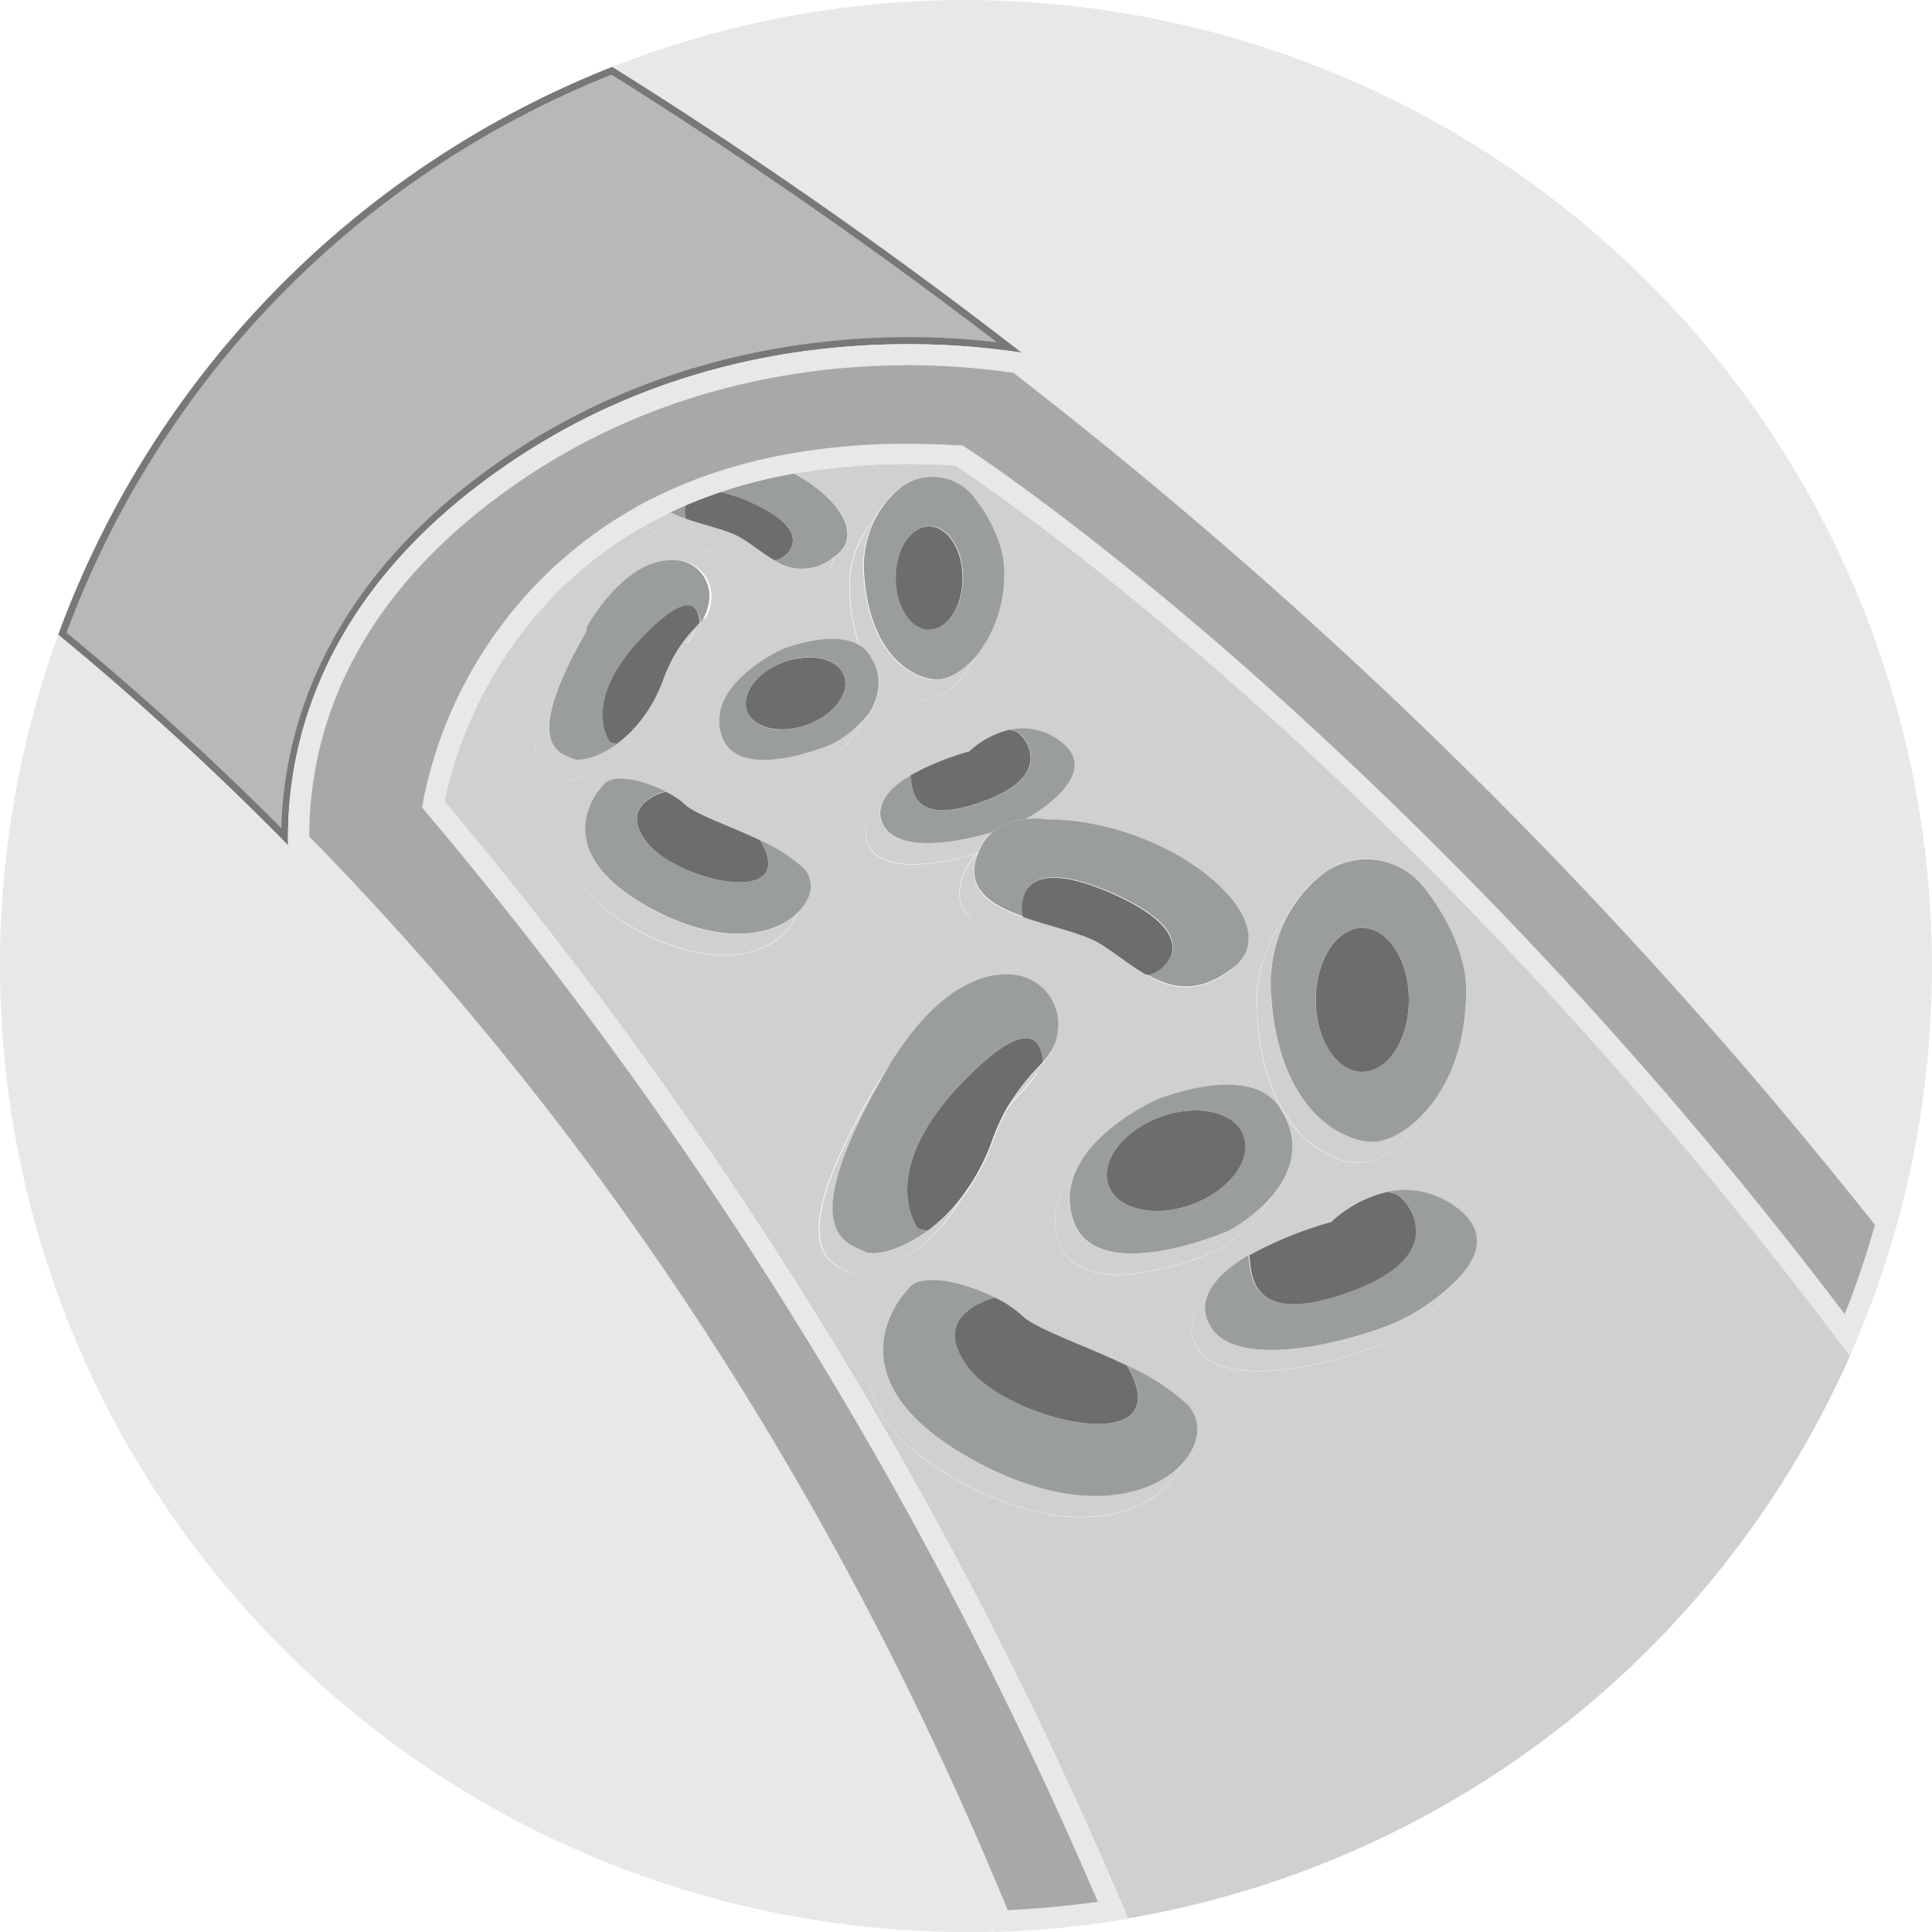 <svg xmlns="http://www.w3.org/2000/svg" viewBox="0 0 228 228"><defs>
  <style>.cls-1{fill:#E8E8E8;}.cls-2{fill:#D0D0D0;}.cls-3{fill:#9a9d9e;}.cls-4{fill:#6d6d6e;}.cls-5{fill:#B8B8B8;}.cls-6{fill:#787878;}.cls-7{fill:#A8A8A8;}.cls-8{fill:#E8E8E8;}
  </style></defs><title>blood vessel</title><g id="Layer_2" data-name="Layer 2"><g id="Layer_1-2" data-name="Layer 1"><path class="cls-1" d="M224,144A114.07,114.07,0,0,0,72.25,7.89c14.8,9.26,31.17,20.43,48.35,33.73A595.86,595.86,0,0,1,224,144Z"/><path class="cls-1" d="M34,99.74A350.48,350.48,0,0,0,6.87,74.93,114.08,114.08,0,0,0,114,228c1.12,0,2.24,0,3.35-.05C101.7,189.63,75.85,142.16,34,99.74Z"/><path class="cls-2" d="M112.76,54.93a80.64,80.64,0,0,0-19,.94c5.19,2.86,8.12,7.17,5,9.65l-.37.26A3.1,3.1,0,0,1,97.07,68c-5,3.94-8.24-.36-11.46-2.15C83.26,64.55,78.28,64,76.14,62,55.71,73.49,52.46,94.59,52.46,94.59A514.83,514.83,0,0,1,133.11,226.4,114.19,114.19,0,0,0,218.32,160C165.24,88.9,112.76,54.93,112.76,54.93Zm12,32.31c3.12,2.09,2.13,4.53.19,6.5a7.34,7.34,0,0,1-2.13,2.93c.43,0,.7.1.7.1,14.45,0,28.9,11.93,22,17.45a4.48,4.48,0,0,1-1.7,2.51c-7,5.5-11.48-.5-16-3s-16-3-14.48-9.48a6.44,6.44,0,0,1,2-3.53.06.06,0,0,1,0,0c-4.62,1.39-11.69,2.51-13-1.28-.55-1.54.22-2.91,1.54-4.07.32-1.5,1.8-2.79,3.56-3.83a31.91,31.91,0,0,1,6.94-2.82,10.58,10.58,0,0,1,4.81-2.57A7.15,7.15,0,0,1,124.8,87.24Zm25.25,54c-1.94,4-6.67,6.49-6.67,6.49s-16,7-18.48-1.5c-1-3.25.29-6.07,2.19-8.3,2.48-5.09,9.46-8.16,9.46-8.16s11-4.5,14.48,1C153.79,135,152.26,138.65,150.05,141.21Zm-48.57-65a20.29,20.29,0,0,1-1.18-5.66c0-.32,0-.64,0-1v-.3c0-.2,0-.4,0-.6s0-.22,0-.33,0-.35,0-.52,0-.24.05-.36,0-.31.07-.45,0-.24.07-.35l.09-.43c0-.11.07-.22.1-.33s.07-.27.11-.4l.12-.32c0-.13.08-.25.13-.37s.09-.2.13-.31l.15-.34.15-.29c0-.11.11-.22.16-.32l.17-.28c.05-.1.11-.2.17-.3l.18-.26.18-.28.19-.24.19-.26.19-.23.16-.19A11.76,11.76,0,0,1,106,57.79a6.16,6.16,0,0,1,8.79.79c2,2.46,3.65,5.89,3.65,8.73a15.31,15.31,0,0,1-3.26,10.11,12.14,12.14,0,0,1-2,2.91,6.62,6.62,0,0,1-4.26,2.36,7.42,7.42,0,0,1-5.22-2.75,6.43,6.43,0,0,1-2,5.26c-1.27,3.1-4.94,5-4.94,5s-11.47,5-13.26-1.08c-.74-2.51.34-4.65,1.88-6.3C87,79,92.28,76.63,92.28,76.63S98.29,74.17,101.48,76.17ZM65.89,92c-1.43-.72-6.09-1.43,1.44-14.69.32-.58.65-1.1,1-1.6h0c.25-.39.5-.76.75-1.12h0l.05-.07c.11-.16.23-.31.34-.46l.25-.43.24-.38.49-.73c.09-.14.19-.27.29-.41s.28-.41.43-.6l.3-.39.41-.51.32-.36.39-.44.31-.32q.19-.21.39-.39l.31-.28.38-.34.3-.25.38-.28.29-.22.37-.24.29-.18.36-.2.28-.15.36-.16.26-.12.37-.13.24-.09.38-.1.2-.06.45-.09.12,0,.54-.07h.14l.38,0h.08a4.22,4.22,0,0,1,4.12,5s0,.07,0,.11-.07.31-.12.45l0,.07a3,3,0,0,1-.14.36.36.36,0,0,1,0,.09c-.06.13-.12.25-.19.37l0,.07a3.28,3.28,0,0,1-.2.31L83,73l-.27.34-.06.07-.09.1c-.16.2-.34.39-.52.59a.06.06,0,0,0,0,0,.17.17,0,0,0,0,0c0,.09-.07.17-.1.25s0,.09,0,.13a.36.36,0,0,1,0,.09h0l-.12.22a1.09,1.09,0,0,1-.08.15l0,0-.15.22-.07.11a.35.35,0,0,0,0,.08h0c-.06.07-.11.14-.17.2a.64.64,0,0,1-.1.13l0,0L80.9,76l-.15.18-.24.26c-.08.09-.17.18-.25.28L80,77a2.2,2.2,0,0,0-.2.23l-.2.22-.21.26a19.45,19.45,0,0,0-1.11,2.5,17.23,17.23,0,0,1-2.8,5C72.33,91,67.16,92.64,65.89,92Zm28,16c-1,3.68-7.87,7.44-18.31,2C62,102.76,69.48,95.24,69.48,95.24a1,1,0,0,1,.17-.19,8.22,8.22,0,0,1,1.48-2.29c1.05-1.58,4.8-.65,7.43.67a9,9,0,0,1,2.25,1.48C82,96.08,86,97.4,89.72,99.17a18.89,18.89,0,0,1,5.06,3.27C96.27,103.92,95.84,106.26,93.88,108Zm6.55,42.22c-2-1-8.49-2,2-20.48.45-.8.9-1.53,1.35-2.23h0l0,0c.35-.54.69-1,1-1.52v0l0-.07.08-.11c0-.06.07-.13.11-.18l.34-.53c.22-.35.45-.7.67-1l.4-.57c.2-.28.41-.57.61-.83l.42-.55.57-.71c.15-.17.29-.34.44-.5l.55-.62.44-.45.53-.53.44-.4.52-.47.43-.34.52-.4.41-.3.51-.34.41-.25.5-.28.39-.2c.17-.09.34-.16.5-.23l.37-.17.5-.18.34-.12a5.26,5.26,0,0,1,.53-.15l.29-.08c.21,0,.41-.09.62-.12l.16,0,.76-.09h.2a4.53,4.53,0,0,1,.52,0h.11a5.86,5.86,0,0,1,5.74,6.92.8.8,0,0,1,0,.15,5.8,5.8,0,0,1-.16.63l0,.1c-.06.17-.13.34-.2.5l-.06.12a4.25,4.25,0,0,1-.27.52l-.06.1c-.09.14-.19.29-.29.42l-.07.11c-.11.15-.24.31-.37.47l-.08.1-.13.14a3.22,3.22,0,0,1-.24.28v0a1.34,1.34,0,0,0-.07.18l-.06.12h0c0,.11-.11.21-.17.32s-.06.13-.1.2l0,.06-.2.31-.11.15a.86.86,0,0,1-.07.1,3.25,3.25,0,0,1-.23.29l-.14.18,0,0c-.08.11-.18.21-.27.32l-.21.24-.33.36c-.11.12-.22.25-.34.37l-.34.38-.28.31-.29.33-.29.36c-.1.12-.19.22-.28.34a1.13,1.13,0,0,0-.1.13,25.79,25.79,0,0,0-1.81,4,24.3,24.3,0,0,1-3.54,6.52C109.1,148.93,102.16,151.06,100.43,150.2ZM139.26,173c-1.91,4.94-11.29,9.59-25.34,2.2-17.62-9.27-9.86-19-8.65-20.31a10.89,10.89,0,0,1,1.81-2.65c1.46-2.2,6.68-.9,10.35.93a12.61,12.61,0,0,1,3.13,2.07c1.63,1.63,7.29,3.47,12.42,5.94A26.37,26.37,0,0,1,140,165.7C142,167.64,141.58,170.62,139.26,173Zm24.6-14.78c-4,2-20.48,7-23,0-.69-1.94.11-3.68,1.63-5.19.64-1.88,2.57-3.51,4.83-4.84a44.6,44.6,0,0,1,9.67-3.94,14.68,14.68,0,0,1,6.69-3.57,10,10,0,0,1,7.8,1.57c4.09,2.73,3.11,5.9.74,8.55C170.87,154,166.33,157,163.86,158.19Zm4.07-53.61c2.78,3.43,5.08,8.21,5.08,12.17,0,6.19-1.85,10.66-4.13,13.6a17.09,17.09,0,0,1-2.58,3.57c-2.1,2.23-4.4,3.29-5.93,3.29-3.5,0-11-3.5-12-17q0-.67-.06-1.32c0-.14,0-.27,0-.4,0-.29,0-.57,0-.85s0-.32,0-.48l.06-.71c0-.17.05-.33.08-.49s0-.44.09-.65.07-.32.11-.48l.12-.59c0-.16.09-.31.14-.46s.1-.38.16-.56l.15-.45c.07-.17.12-.35.19-.51l.18-.43.21-.48.21-.4c.07-.15.15-.31.23-.46l.22-.38c.08-.14.16-.28.25-.42l.23-.35.27-.4.25-.33c.09-.13.18-.25.28-.37l.09-.12a16.47,16.47,0,0,1,3.77-4.65A8.58,8.58,0,0,1,167.93,104.58Z"/><path class="cls-2" d="M100.3,68.33c0-.18,0-.35,0-.52C100.33,68,100.32,68.15,100.3,68.33Z"/><path class="cls-2" d="M100.54,66.65l.09-.43Z"/><path class="cls-2" d="M100.4,67.45c0-.15,0-.31.07-.45C100.44,67.14,100.42,67.3,100.4,67.45Z"/><path class="cls-2" d="M113.16,80.33a6.71,6.71,0,0,1-4.26,2.36A6.62,6.62,0,0,0,113.16,80.33Z"/><path class="cls-2" d="M100.26,69.26c0-.2,0-.4,0-.6C100.27,68.86,100.27,69.06,100.26,69.26Z"/><path class="cls-2" d="M101,65.17c0-.13.08-.25.13-.37C101,64.92,101,65,101,65.17Z"/><path class="cls-2" d="M100.3,70.51c0-.32,0-.64,0-1C100.26,69.87,100.28,70.19,100.3,70.51Z"/><path class="cls-2" d="M100.73,65.89c0-.13.07-.27.11-.4C100.8,65.62,100.77,65.76,100.73,65.89Z"/><path class="cls-2" d="M101.22,64.49l.15-.34Z"/><path class="cls-2" d="M102.57,62.18l.19-.26Z"/><path class="cls-2" d="M101.52,63.86c0-.11.11-.22.16-.32C101.63,63.64,101.57,63.75,101.52,63.86Z"/><path class="cls-2" d="M103.11,61.5l-.16.19.16-.19Z"/><path class="cls-2" d="M102.2,62.7l.18-.28Z"/><path class="cls-2" d="M101.85,63.26c.05-.1.11-.2.17-.3C102,63.06,101.9,63.16,101.85,63.26Z"/><path class="cls-2" d="M102.67,77.35a6.26,6.26,0,0,1,1,2.59,7.42,7.42,0,0,0,5.22,2.75,6.71,6.71,0,0,0,4.26-2.36,12.14,12.14,0,0,0,2-2.91c-1.6,1.89-3.43,2.79-4.63,2.79-2.51,0-7.88-2.5-8.6-12.18a12.46,12.46,0,0,1,1.16-6.53l-.16.19-.19.23-.19.26-.19.24-.18.28L102,63c-.06.1-.12.2-.17.3l-.17.28c-.05.1-.11.21-.16.32l-.15.29-.15.34c0,.11-.09.21-.13.31s-.09.24-.13.37l-.12.32c0,.13-.07.27-.11.4s-.07.22-.1.33l-.09.43c0,.11-.05.23-.07.35s0,.3-.07.45,0,.24-.05.36,0,.34,0,.52,0,.22,0,.33,0,.4,0,.6v.3c0,.31,0,.63,0,1a20.29,20.29,0,0,0,1.18,5.66A3.82,3.82,0,0,1,102.67,77.35Z"/><path class="cls-2" d="M121,96.67a10.71,10.71,0,0,1,1.89,0A7.34,7.34,0,0,0,125,93.74,17.91,17.91,0,0,1,121,96.67Z"/><path class="cls-2" d="M117.11,98.18c-4.62,1.4-11.74,2.54-13.1-1.26a2.82,2.82,0,0,1-.11-1.59c-1.32,1.16-2.09,2.53-1.54,4.07,1.35,3.79,8.42,2.67,13,1.28A6.12,6.12,0,0,1,117.11,98.18Z"/><path class="cls-2" d="M69.07,74.57h0l.06-.08Z"/><path class="cls-2" d="M82.07,74.14a.17.17,0,0,1,0,0,.06.06,0,0,1,0,0h0S82.08,74.12,82.07,74.14Z"/><path class="cls-2" d="M81.68,75a1.09,1.09,0,0,0,.08-.15,1.14,1.14,0,0,1-.1.19Z"/><path class="cls-2" d="M68.3,75.71h0v0Z"/><path class="cls-2" d="M81.88,74.61a.36.36,0,0,0,0-.09s0-.08,0-.13l-.09.22Z"/><path class="cls-2" d="M81.39,75.43a.35.35,0,0,1,0-.08l.07-.11-.12.19Z"/><path class="cls-2" d="M81.12,75.76a.64.64,0,0,0,.1-.13l-.13.17Z"/><path class="cls-2" d="M79.82,77.23A2.2,2.2,0,0,1,80,77,2.2,2.2,0,0,0,79.82,77.23Z"/><path class="cls-2" d="M79.41,77.71h0l.21-.26Z"/><path class="cls-2" d="M80.26,76.74c.08-.1.17-.19.25-.28C80.43,76.55,80.34,76.64,80.26,76.74Z"/><path class="cls-2" d="M80.75,76.2,80.9,76Z"/><path class="cls-2" d="M98.37,87.74s-11.47,5-13.26-1.07a5.59,5.59,0,0,1,.23-3.83c-1.54,1.65-2.62,3.79-1.88,6.3,1.79,6.1,13.26,1.08,13.26,1.08s3.67-1.92,4.94-5A13.93,13.93,0,0,1,98.37,87.74Z"/><path class="cls-2" d="M77.22,107.45c-9-4.73-8.76-9.63-7.57-12.4a1,1,0,0,0-.17.19s-7.53,7.52,6.09,14.69c10.44,5.49,17.29,1.73,18.31-2C91.1,110.43,85.21,111.66,77.22,107.45Z"/><path class="cls-2" d="M85.61,65.85c3.22,1.79,6.45,6.09,11.46,2.15a3.1,3.1,0,0,0,1.29-2.22,5.82,5.82,0,0,1-7,.31c-1.44-.84-2.76-2-4.08-2.72-1.51-.84-4.11-1.37-6.34-2.16a15.53,15.53,0,0,1-1.79-.76c-1,.49-2,1-3,1.55C78.28,64,83.26,64.55,85.61,65.85Z"/><path class="cls-2" d="M82.09,74.06a16.3,16.3,0,0,0-2.68,3.65l.21-.26.2-.22A2.2,2.2,0,0,1,80,77l.24-.26c.08-.1.17-.19.25-.28l.24-.26L80.9,76l.19-.22.13-.17c.06-.06.11-.13.17-.2l.12-.19.15-.22a1.14,1.14,0,0,0,.1-.19l.12-.22.09-.22c0-.08.07-.16.1-.25S82.08,74.09,82.09,74.06Z"/><path class="cls-2" d="M75.5,85.22a13.77,13.77,0,0,1-2.63,2.53c-2.33,1.71-4.55,2.17-5.32,1.78-1.44-.71-6.1-1.43,1.43-14.69.16-.28.32-.54.48-.8-.11.15-.23.3-.34.46l-.06.08c-.25.36-.5.73-.75,1.12v0c-.32.5-.65,1-1,1.6-7.53,13.26-2.87,14-1.44,14.69C67.16,92.64,72.33,91,75.5,85.22Z"/><path class="cls-2" d="M148.33,118.51c0-.29,0-.57,0-.85C148.33,117.94,148.33,118.22,148.33,118.51Z"/><path class="cls-2" d="M148.72,114.85l.12-.59Z"/><path class="cls-2" d="M151.53,108.63c.09-.13.18-.25.28-.37C151.71,108.38,151.62,108.5,151.53,108.63Z"/><path class="cls-2" d="M148.38,117.18l.06-.71Z"/><path class="cls-2" d="M148.52,116c0-.22,0-.44.09-.65C148.57,115.54,148.55,115.76,148.52,116Z"/><path class="cls-2" d="M166.3,133.92c-2.11,2.21-4.42,3.29-5.93,3.29C161.9,137.21,164.2,136.15,166.3,133.92Z"/><path class="cls-2" d="M151,109.36l.27-.4Z"/><path class="cls-2" d="M149.29,112.79c.07-.17.12-.35.19-.51C149.41,112.44,149.36,112.62,149.29,112.79Z"/><path class="cls-2" d="M149.66,111.85l.21-.48Z"/><path class="cls-2" d="M150.08,111c.07-.15.15-.31.23-.46C150.23,110.66,150.15,110.82,150.08,111Z"/><path class="cls-2" d="M150.53,110.13c.08-.14.16-.28.25-.42C150.69,109.85,150.61,110,150.53,110.13Z"/><path class="cls-2" d="M149,113.8c.05-.19.1-.38.16-.56C149.08,113.42,149,113.61,149,113.8Z"/><path class="cls-2" d="M148.38,120.23q0-.67-.06-1.32Q148.34,119.56,148.38,120.23Z"/><path class="cls-2" d="M162,134.73c-3.5,0-11-3.5-12-17a17.31,17.31,0,0,1,1.87-9.61l-.09.12c-.1.12-.19.24-.28.37l-.25.33-.27.4-.23.35c-.09.14-.17.28-.25.42l-.22.38c-.08.15-.16.31-.23.46l-.21.4-.21.48-.18.43c-.07.16-.12.34-.19.51l-.15.45c-.06.18-.11.37-.16.56s-.1.3-.14.46l-.12.59c0,.16-.08.32-.11.48s-.06.43-.09.65-.06.32-.08.49l-.06.71c0,.16,0,.32,0,.48s0,.56,0,.85c0,.13,0,.26,0,.4q0,.65.06,1.32c1,13.48,8.49,17,12,17,1.51,0,3.82-1.08,5.93-3.29a17.09,17.09,0,0,0,2.58-3.57C166.56,133.33,163.78,134.73,162,134.73Z"/><path class="cls-2" d="M165.51,155.71c-4,2-20.47,7-23,0a4,4,0,0,1,0-2.71c-1.52,1.51-2.32,3.25-1.63,5.19,2.49,7,19,2,23,0,2.47-1.24,7-4.18,8.39-7.42A24.63,24.63,0,0,1,165.51,155.71Z"/><path class="cls-2" d="M121.65,127.55l.14-.18a2,2,0,0,1-.18.23Z"/><path class="cls-2" d="M122.09,127l.11-.15-.18.25A.86.86,0,0,0,122.09,127Z"/><path class="cls-2" d="M103.79,127.48h0l0-.06Z"/><path class="cls-2" d="M104.86,125.89v0l.06-.09Z"/><path class="cls-2" d="M122.44,126.46c0-.07.07-.14.1-.2l-.14.26Z"/><path class="cls-2" d="M122.71,125.94l.06-.12a1.34,1.34,0,0,1,.07-.18c0,.1-.08.21-.13.3Z"/><path class="cls-2" d="M118.88,130.73h0a1.13,1.13,0,0,1,.1-.13Z"/><path class="cls-2" d="M119.84,129.58l.28-.31Z"/><path class="cls-2" d="M121.13,128.16l.21-.24Z"/><path class="cls-2" d="M119.26,130.27l.29-.36Z"/><path class="cls-2" d="M120.46,128.89c.12-.12.23-.25.34-.37C120.69,128.64,120.58,128.77,120.46,128.89Z"/><path class="cls-2" d="M145,145.22s-16,7-18.48-1.5a7.85,7.85,0,0,1,.53-5.82c-1.9,2.23-3.14,5-2.19,8.3,2.5,8.49,18.48,1.5,18.48,1.5s4.73-2.47,6.67-6.49A19.25,19.25,0,0,1,145,145.22Z"/><path class="cls-2" d="M115.57,172.69c-13.16-6.93-12.15-14.09-10.3-17.83-1.21,1.34-9,11,8.65,20.31,14,7.39,23.43,2.74,25.34-2.2C135.61,176.68,127.18,178.8,115.57,172.69Z"/><path class="cls-2" d="M135.21,115c-2-1.16-3.83-2.76-5.66-3.77-2.1-1.17-5.72-1.9-8.83-3-3.56-1.26-6.45-3-5.65-6.48a8.69,8.69,0,0,1,.32-1,6.44,6.44,0,0,0-2,3.53c-1.5,6.49,10,7,14.48,9.48s9,8.5,16,3a4.48,4.48,0,0,0,1.7-2.51l0,0C141.39,117.51,138.12,116.73,135.21,115Z"/><path class="cls-2" d="M118.88,130.73l.1-.12c.09-.12.18-.22.28-.34l.29-.36.29-.33.28-.31.34-.38c.12-.12.23-.25.34-.37l.33-.36.21-.24c.09-.11.19-.21.27-.32a2,2,0,0,0,.18-.23,3.25,3.25,0,0,0,.23-.29l.18-.25.2-.31.14-.26c.06-.11.12-.21.17-.32s.08-.2.13-.3v0A26.82,26.82,0,0,0,118.88,130.73Z"/><path class="cls-2" d="M113.53,141.25a19.85,19.85,0,0,1-4,4c-3.25,2.39-6.34,3-7.42,2.49-2-1-8.49-2,2-20.48.31-.54.61-1,.91-1.53l-.08.11-.06.09c-.34.48-.68,1-1,1.52l0,.06c-.45.7-.9,1.43-1.35,2.23-10.49,18.48-4,19.48-2,20.48C102.16,151.06,109.1,148.93,113.53,141.25Z"/><path class="cls-3" d="M102,68c.72,9.68,6.09,12.18,8.6,12.18,1.2,0,3-.9,4.63-2.79a15.31,15.31,0,0,0,3.26-10.11c0-2.84-1.65-6.27-3.65-8.73a6.16,6.16,0,0,0-8.79-.79,11.76,11.76,0,0,0-2.89,3.71h0A12.46,12.46,0,0,0,102,68Zm7.71,6.27c-2.18,0-3.94-2.73-3.94-6.09s1.76-6.09,3.94-6.09,3.94,2.72,3.94,6.09S111.83,74.3,109.66,74.3Z"/><path class="cls-4" d="M109.66,62.12c-2.18,0-3.94,2.72-3.94,6.09s1.76,6.09,3.94,6.09,3.94-2.73,3.94-6.09S111.83,62.12,109.66,62.12Z"/><path class="cls-3" d="M120,86.35c.76.26,5,5-3.94,8.24s-8.25-2.15-8.56-3.09c-1.76,1-3.24,2.33-3.56,3.83a2.82,2.82,0,0,0,.11,1.59c1.36,3.8,8.48,2.66,13.1,1.26A6.81,6.81,0,0,1,121,96.67a17.91,17.91,0,0,0,4-2.93c1.94-2,2.93-4.41-.19-6.5a7.15,7.15,0,0,0-5.59-1.13Z"/><path class="cls-4" d="M116,94.59c9-3.23,4.7-8,3.94-8.24l-.75-.24a10.58,10.58,0,0,0-4.81,2.57,31.91,31.91,0,0,0-6.94,2.82C107.77,92.44,107.06,97.82,116,94.59Z"/><path class="cls-3" d="M85.34,82.84a5.59,5.59,0,0,0-.23,3.83c1.79,6.09,13.26,1.07,13.26,1.07a13.93,13.93,0,0,0,3.29-2.54,6.43,6.43,0,0,0,2-5.26,6.26,6.26,0,0,0-1-2.59,3.82,3.82,0,0,0-1.19-1.18c-3.19-2-9.2.46-9.2.46S87,79,85.34,82.84Zm7.18-4.71c3.16-1.17,6.33-.46,7.08,1.59s-1.19,4.64-4.34,5.81-6.33.45-7.09-1.59S89.37,79.3,92.52,78.13Z"/><path class="cls-3" d="M89.72,99.17c4.76,8.06-9.81,4.88-13.39.22s2.19-6,2.23-6c-2.63-1.32-6.38-2.25-7.43-.67a8.22,8.22,0,0,0-1.48,2.29c-1.19,2.77-1.43,7.67,7.57,12.4,8,4.21,13.88,3,16.66.53,2-1.72,2.39-4.06.9-5.54A18.89,18.89,0,0,0,89.72,99.17Z"/><path class="cls-4" d="M76.33,99.39c3.58,4.66,18.15,7.84,13.39-.22C86,97.4,82,96.08,80.81,94.91a9,9,0,0,0-2.25-1.48S72.76,94.75,76.33,99.39Z"/><path class="cls-4" d="M88.17,83.94c.76,2,3.93,2.75,7.09,1.59s5.1-3.77,4.34-5.81S95.68,77,92.52,78.13,87.42,81.9,88.17,83.94Z"/><path class="cls-3" d="M91.34,66.09a5.82,5.82,0,0,0,7-.31l.37-.26c3.15-2.48.22-6.79-5-9.65A59.07,59.07,0,0,0,85,58.07a17.53,17.53,0,0,1,3.47,1.18C97.37,63.15,92.09,66.39,91.34,66.09Z"/><path class="cls-3" d="M80.92,61.21a3.69,3.69,0,0,1,0-1.58c-.62.26-1.22.54-1.81.82A15.53,15.53,0,0,0,80.92,61.21Z"/><path class="cls-4" d="M80.92,61.21c2.23.79,4.83,1.32,6.34,2.16,1.32.73,2.64,1.88,4.08,2.72.75.3,6-2.94-2.83-6.84A17.53,17.53,0,0,0,85,58.07c-1.42.48-2.79,1-4.1,1.56A3.69,3.69,0,0,0,80.92,61.21Z"/><path class="cls-3" d="M69,74.84c-7.53,13.26-2.87,14-1.43,14.69.77.39,3-.07,5.32-1.78a3.63,3.63,0,0,1-.84-.19s-4-5,4.66-13.26c4.46-4.27,5.73-3,5.93-.84l.09-.1.06-.07L83,73l0-.07a3.28,3.28,0,0,0,.2-.31l0-.07c.07-.12.13-.24.19-.37a.36.36,0,0,0,0-.09,3,3,0,0,0,.14-.36l0-.07c.05-.14.08-.29.12-.45s0-.07,0-.11a4.22,4.22,0,0,0-4.12-5h-.08l-.38,0h-.14l-.54.07-.12,0-.45.09-.2.06-.38.1-.24.09-.37.13-.26.12-.36.16-.28.15-.36.2-.29.18-.37.24-.29.22-.38.28-.3.25-.38.34-.31.28q-.19.18-.39.39l-.31.32-.39.44-.32.36-.41.51-.3.39c-.15.19-.29.4-.43.6s-.2.27-.29.41l-.49.73-.24.38-.25.43C69.3,74.3,69.14,74.56,69,74.84Z"/><path class="cls-4" d="M76.69,74.3C68.08,82.54,72,87.56,72,87.56a3.63,3.63,0,0,0,.84.19,13.77,13.77,0,0,0,2.63-2.53,17.23,17.23,0,0,0,2.8-5,19.45,19.45,0,0,1,1.11-2.5h0a16.3,16.3,0,0,1,2.68-3.65h0c.18-.2.36-.39.52-.59C82.42,71.25,81.15,70,76.69,74.3Z"/><path class="cls-3" d="M155.67,103.49a16.47,16.47,0,0,0-3.77,4.65,17.31,17.31,0,0,0-1.87,9.61c1,13.48,8.49,17,12,17,1.76,0,4.54-1.4,6.86-4.38s4.13-7.41,4.13-13.6c0-4-2.3-8.74-5.08-12.17A8.58,8.58,0,0,0,155.67,103.49Zm5.1,23c-3,0-5.5-3.8-5.5-8.49s2.46-8.49,5.5-8.49,5.49,3.8,5.49,8.49S163.8,126.49,160.77,126.49Z"/><ellipse class="cls-4" cx="160.77" cy="118" rx="5.49" ry="8.49"/><path class="cls-3" d="M171.51,142.22a10,10,0,0,0-7.8-1.57c.35.09.7.2,1,.32,1.06.37,7,7-5.49,11.49s-11.49-3-11.92-4.3c-2.26,1.33-4.19,3-4.83,4.84a4,4,0,0,0,0,2.71c2.5,7,19,2,23,0a24.63,24.63,0,0,0,6.74-4.94C174.62,148.12,175.6,145,171.51,142.22Z"/><path class="cls-4" d="M159.27,152.46c12.49-4.49,6.55-11.12,5.49-11.49-.35-.12-.7-.23-1-.32a14.68,14.68,0,0,0-6.69,3.57,44.6,44.6,0,0,0-9.67,3.94C147.78,149.47,146.79,157,159.27,152.46Z"/><path class="cls-3" d="M136.55,129.74s-7,3.07-9.46,8.16a7.85,7.85,0,0,0-.53,5.82c2.49,8.49,18.48,1.5,18.48,1.5a19.25,19.25,0,0,0,5-4c2.21-2.56,3.74-6.2,1-10.47C147.53,125.24,136.55,129.74,136.55,129.74Zm4.15,12.39c-4.4,1.63-8.82.64-9.87-2.21s1.66-6.47,6.06-8.09,8.82-.64,9.87,2.2S145.1,140.51,140.7,142.13Z"/><path class="cls-3" d="M133,161.15c6.64,11.23-13.67,6.79-18.66.3s3-8.28,3.11-8.31c-3.67-1.83-8.89-3.13-10.35-.93a10.89,10.89,0,0,0-1.81,2.65c-1.85,3.74-2.86,10.9,10.3,17.83,11.61,6.11,20,4,23.69.28,2.32-2.35,2.72-5.33.78-7.27A26.37,26.37,0,0,0,133,161.15Z"/><path class="cls-4" d="M114.32,161.45c5,6.49,25.3,10.93,18.66-.3-5.13-2.47-10.79-4.31-12.42-5.94a12.61,12.61,0,0,0-3.13-2.07C117.31,153.17,109.36,155,114.32,161.45Z"/><path class="cls-4" d="M136.89,131.83c-4.4,1.62-7.11,5.25-6.06,8.09s5.47,3.84,9.87,2.21,7.11-5.25,6.06-8.1S141.29,130.2,136.89,131.83Z"/><path class="cls-3" d="M121,96.67a6.81,6.81,0,0,0-3.86,1.51,6.12,6.12,0,0,0-1.71,2.5.06.06,0,0,0,0,0,8.69,8.69,0,0,0-.32,1c-.8,3.46,2.09,5.22,5.65,6.48,0,0-1.9-8.23,10.58-2.74s4.82,10,3.91,9.52h0c2.91,1.7,6.18,2.48,10.33-.78l0,0c6.88-5.52-7.57-17.45-22-17.45,0,0-.27,0-.7-.1A10.71,10.71,0,0,0,121,96.67Z"/><path class="cls-4" d="M135.21,115h0c.91.53,8.58-4-3.91-9.52s-10.59,2.74-10.58,2.74c3.11,1.11,6.73,1.84,8.83,3C131.38,112.27,133.21,113.87,135.21,115Z"/><path class="cls-3" d="M104.08,127.24c-10.49,18.48-4,19.48-2,20.48,1.08.53,4.17-.1,7.42-2.49a4.92,4.92,0,0,1-1.17-.26s-5.5-7,6.49-18.48c6.22-6,8-4.25,8.27-1.17l.13-.14.08-.1c.13-.16.26-.32.37-.47l.07-.11c.1-.13.2-.28.29-.42l.06-.1a4.25,4.25,0,0,0,.27-.52l.06-.12c.07-.16.14-.33.2-.5l0-.1a5.8,5.8,0,0,0,.16-.63.8.8,0,0,0,0-.15A5.86,5.86,0,0,0,119.1,115H119a4.53,4.53,0,0,0-.52,0h-.2l-.76.09-.16,0c-.21,0-.41.07-.62.12l-.29.08a5.26,5.26,0,0,0-.53.15l-.34.12-.5.18-.37.17c-.16.07-.33.14-.5.23l-.39.2-.5.28-.41.25-.51.34-.41.3-.52.4-.43.34-.52.47-.44.4-.53.53-.44.45-.55.62c-.15.16-.29.33-.44.5l-.57.71-.42.55c-.2.26-.41.55-.61.83l-.4.57c-.22.32-.45.67-.67,1l-.34.53s-.07.12-.11.18C104.69,126.2,104.39,126.7,104.08,127.24Z"/><path class="cls-4" d="M114.82,126.49c-12,11.49-6.49,18.48-6.49,18.48a4.92,4.92,0,0,0,1.17.26,19.85,19.85,0,0,0,4-4,24.3,24.3,0,0,0,3.54-6.52,25.79,25.79,0,0,1,1.81-4h0a26.82,26.82,0,0,1,4-5.13,3.22,3.22,0,0,0,.24-.28C122.82,122.24,121,120.53,114.82,126.49Z"/><path class="cls-5" d="M33.61,98.73A353.41,353.41,0,0,0,7.36,74.79,113.74,113.74,0,0,1,72.21,8.35c16,10,31.74,21,46.9,32.64a90.22,90.22,0,0,0-12-.78c-12.68,0-31.51,2.68-49.18,15.44C37,70.79,33.62,88.74,33.61,98.73Z"/><path class="cls-6" d="M72.17,8.81c15.48,9.7,30.76,20.31,45.48,31.58a90.59,90.59,0,0,0-10.5-.6c-12.74,0-31.66,2.7-49.42,15.53C37.3,70.07,33.44,87.5,33.21,97.74,25.15,89.65,16.63,81.9,7.85,74.66A113.33,113.33,0,0,1,72.17,8.81m.08-.92a114.36,114.36,0,0,0-65.38,67A350.48,350.48,0,0,1,34,99.74c-.23-10.54,3-28.5,24.18-43.75,17.27-12.48,35.63-15.37,48.94-15.37a89.65,89.65,0,0,1,13.45,1C103.42,28.32,87.05,17.15,72.25,7.89Z"/><path class="cls-7" d="M118.17,226.68C98,177.54,70.1,134.66,35.26,99.23c-.1-9.55,3-27.27,23.68-42.24,17.31-12.51,35.77-15.13,48.21-15.13a88.5,88.5,0,0,1,12.95.94A594.48,594.48,0,0,1,222.64,144.29,112.73,112.73,0,0,1,218,157.57C165.85,88.23,114,54.23,113.43,53.89l-.27-.17-.32,0c-2-.12-3.93-.18-5.82-.18a77.65,77.65,0,0,0-13.48,1.13,60.82,60.82,0,0,0-8.89,2.24c-1.45.49-2.86,1-4.2,1.6-.63.27-1.25.55-1.85.84-1,.48-2,1-3.07,1.59A49.9,49.9,0,0,0,51.23,94.4l-.08.55.36.43a511.79,511.79,0,0,1,79.85,130A112.33,112.33,0,0,1,118.17,226.68Z"/><path class="cls-8" d="M107.15,43.1A86,86,0,0,1,119.6,44,593.08,593.08,0,0,1,221.27,144.56c-1,3.56-2.21,7.09-3.57,10.53A526,526,0,0,0,147.27,79c-19.66-17.31-32.62-25.75-33.16-26.1l-.55-.35-.65,0c-2-.12-4-.18-5.89-.18a78,78,0,0,0-13.69,1.15,62.14,62.14,0,0,0-9.08,2.29c-1.48.49-2.92,1.05-4.29,1.63-.69.3-1.31.58-1.89.86-1,.5-2.11,1-3.15,1.63A51.19,51.19,0,0,0,50,94.21l-.17,1.11.72.86a511,511,0,0,1,79,128.25c-3.52.49-7.07.82-10.62,1C98.84,176.62,71.1,134,36.5,98.72c0-11.17,4.13-27,23.16-40.73,17-12.31,35.24-14.89,47.49-14.89m0-2.48c-13.31,0-31.67,2.89-48.94,15.37C37.08,71.24,33.8,89.2,34,99.74,75.85,142.16,101.7,189.63,117.35,228a115.09,115.09,0,0,0,15.76-1.55A514.83,514.83,0,0,0,52.46,94.59S55.71,73.49,76.14,62c1-.54,2-1.06,3-1.55.59-.28,1.19-.56,1.81-.82,1.31-.56,2.68-1.08,4.1-1.56a59.07,59.07,0,0,1,8.72-2.2A75.23,75.23,0,0,1,107,54.75c1.85,0,3.76.06,5.74.18,0,0,52.48,34,105.56,105.1A113.85,113.85,0,0,0,224,144,595.86,595.86,0,0,0,120.6,41.62a89.65,89.65,0,0,0-13.45-1Z"/></g></g></svg>
